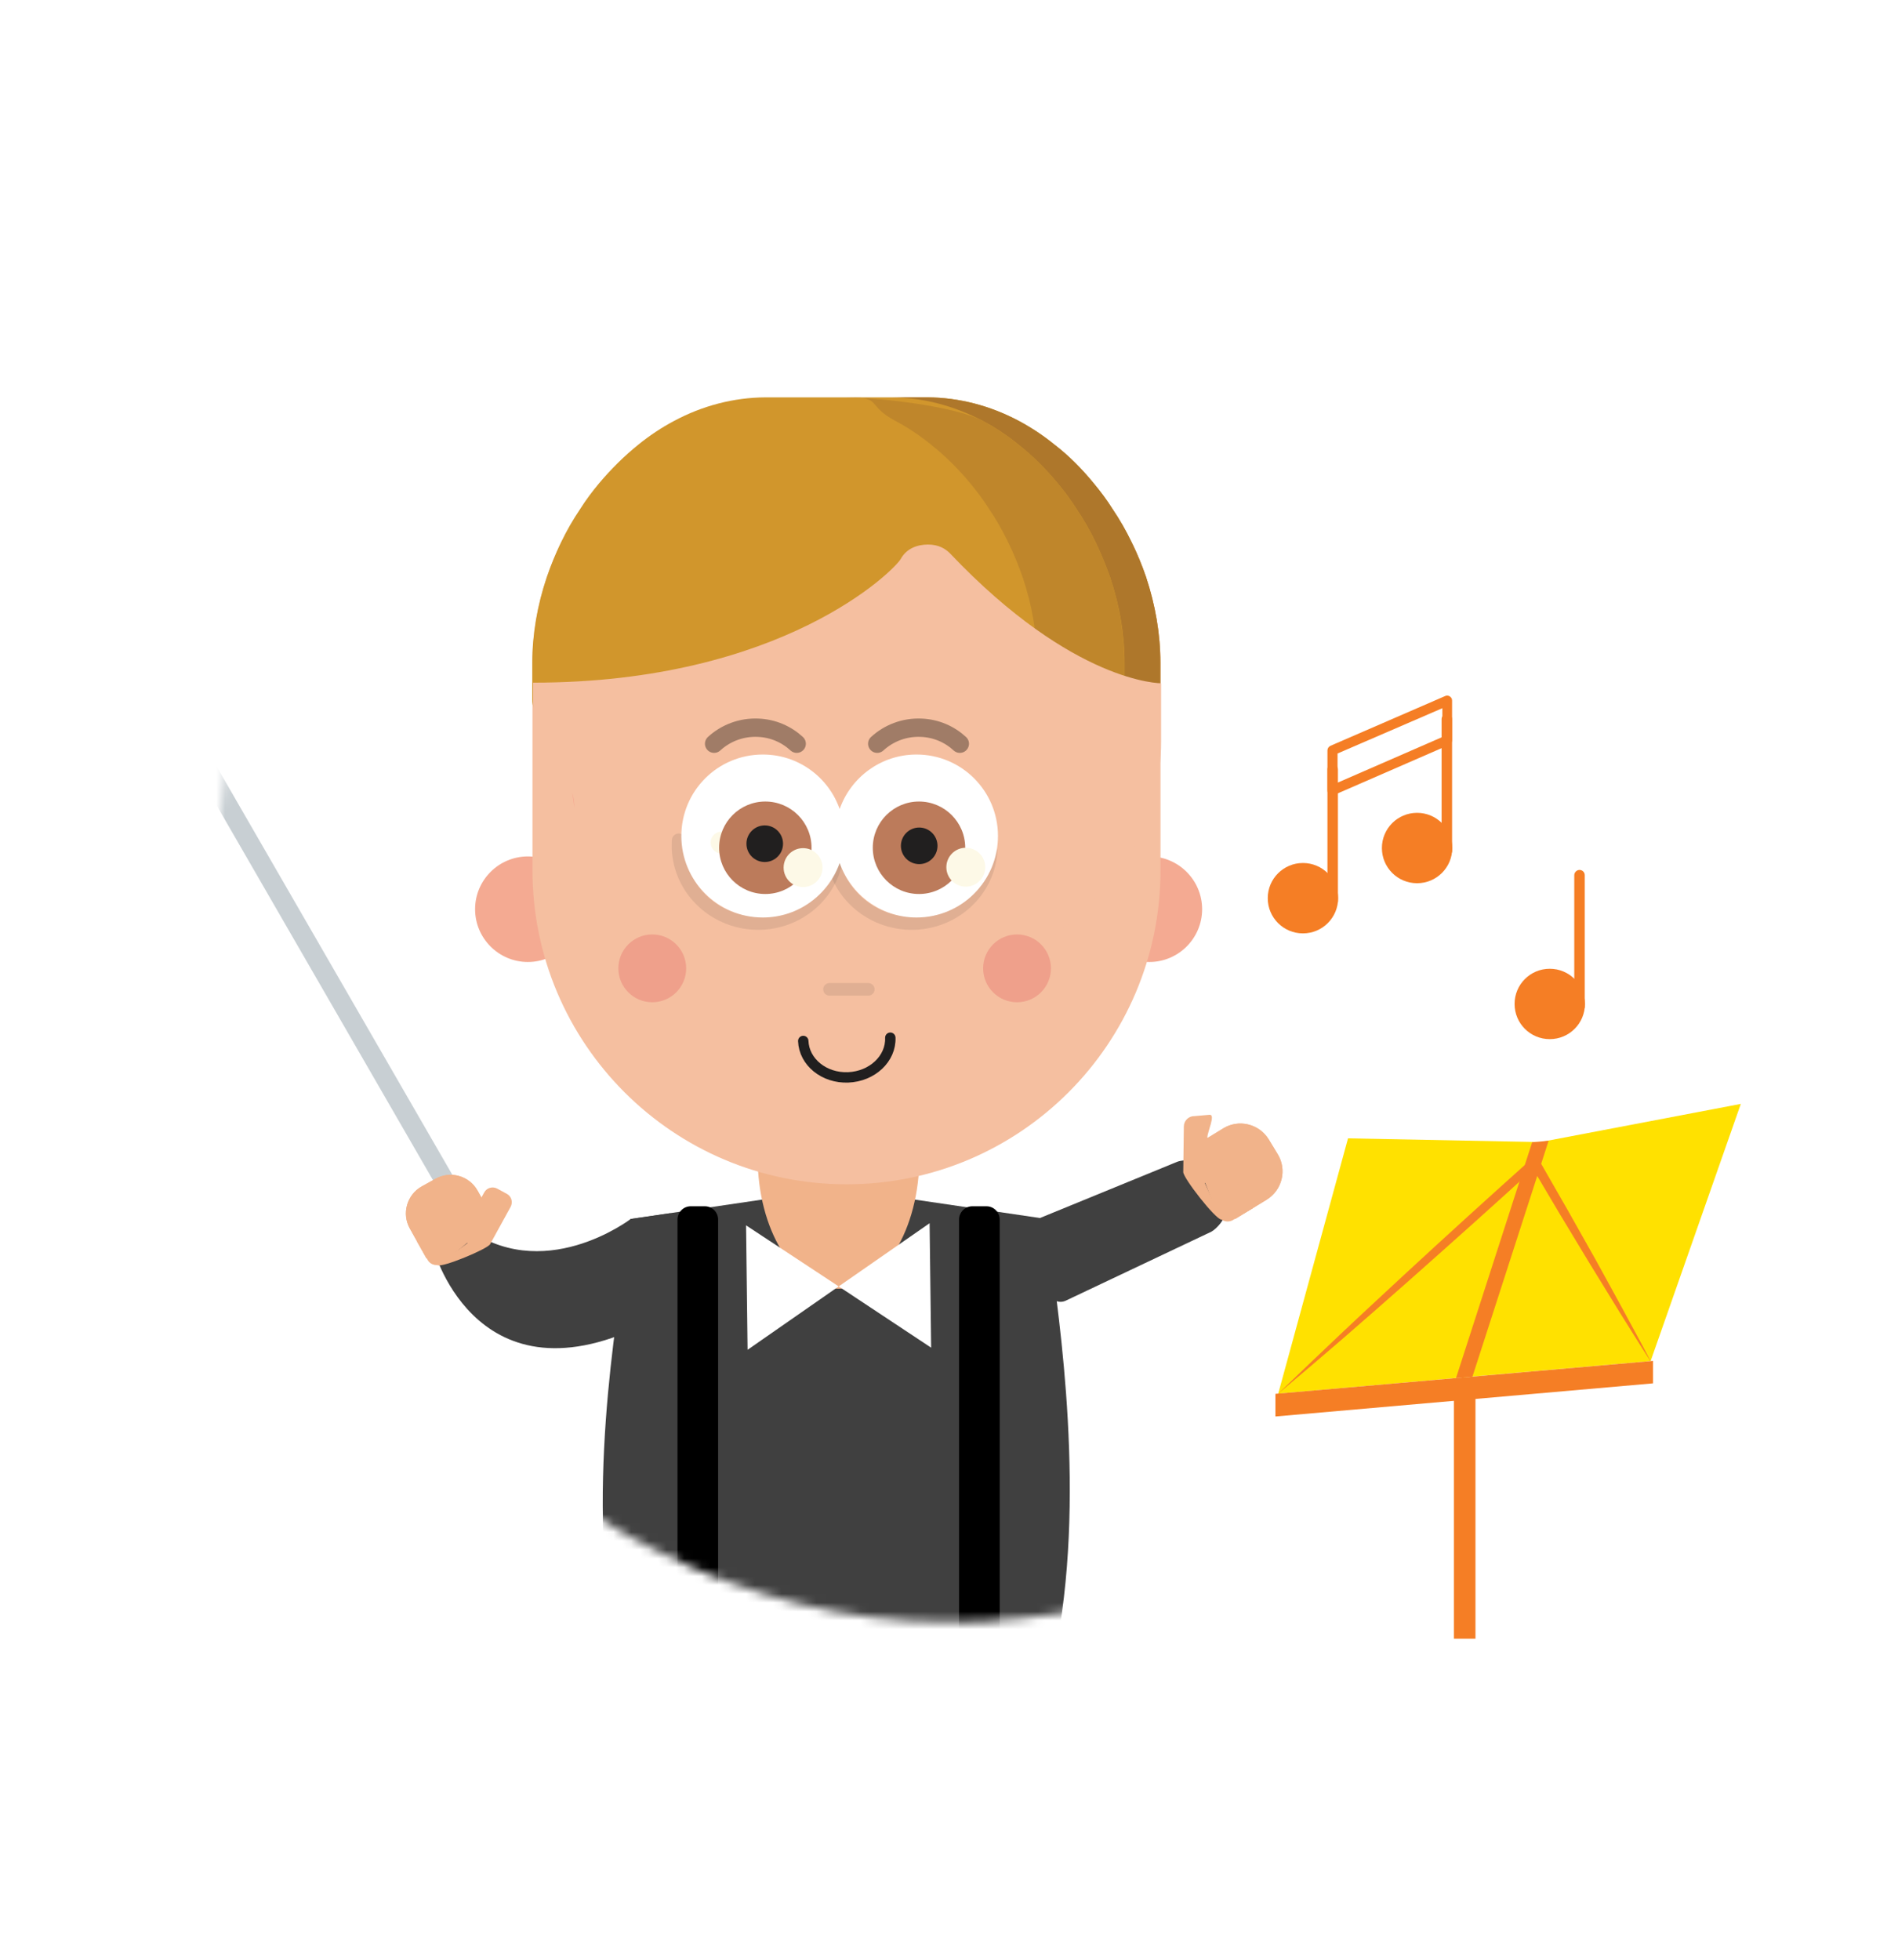 <svg width="215" height="222" viewBox="0 0 215 222" fill="none" xmlns="http://www.w3.org/2000/svg">
<g filter="url(#filter0_d_109_32)">
<rect x="24.458" y="18" width="165.693" height="165.693" rx="82.846" fill="white"/>
</g>
<mask id="mask0_109_32" style="mask-type:alpha" maskUnits="userSpaceOnUse" x="24" y="18" width="167" height="166">
<rect x="24.458" y="18" width="165.693" height="165.693" rx="82.846" fill="white"/>
</mask>
<g mask="url(#mask0_109_32)">
<path d="M56.039 145.763L57.947 144.661L10.976 63.305L9.068 64.407L56.039 145.763Z" fill="#C8CFD3"/>
<path d="M136.369 131.873C135.801 131.328 134.1 131.284 133.358 131.568L114.77 139.182C114.203 139.422 109.665 143.174 108.814 144.352C108.291 145.072 107.418 148.934 108.225 149.305L119.548 147.298C119.919 147.472 120.355 147.472 120.726 147.298L137.22 139.487C137.83 139.16 138.878 137.96 138.812 137.262C138.638 135.189 138.965 134.448 136.325 131.895" fill="#404040"/>
<path d="M139.904 138.048L143.481 135.866C145.249 134.775 145.816 132.463 144.725 130.696L143.721 129.037C142.631 127.27 140.318 126.703 138.551 127.794L134.995 129.976L139.925 138.048H139.904Z" fill="#F1B38A"/>
<path d="M139.904 138.048L143.481 135.866C145.249 134.775 145.816 132.463 144.725 130.696L143.721 129.037C142.631 127.27 140.318 126.703 138.551 127.794L134.995 129.976L139.925 138.048H139.904Z" fill="#F1B38A"/>
<path d="M136.959 128.775L141.868 136.847L139.032 138.004L134.974 129.975L136.959 128.775Z" fill="#F1B38A"/>
<path d="M136.958 128.775L141.889 136.847L139.685 138.156C139.031 138.549 138.18 138.244 137.896 137.546L134.995 129.975L136.98 128.775H136.958Z" fill="#F1B38A"/>
<path d="M136.479 133.968L138.355 138.113C137.701 138.113 134.014 133.4 134.035 132.724L134.101 127.575C134.101 126.921 134.646 126.376 135.323 126.397L137.046 126.245C137.701 126.245 136.784 128.143 136.763 128.819L137.701 132.79C137.701 133.444 137.155 133.989 136.479 133.968Z" fill="#F1B38A"/>
<path d="M71.443 138.047C71.443 138.047 61.386 145.749 52.441 138.767C52.441 138.767 49.539 139.705 49.147 141.56C49.147 141.56 54.252 160.322 74.694 149.108L75.959 137.393L71.443 138.047Z" fill="#404040"/>
<path d="M118.808 140.055C118.655 138.767 118.546 138.048 118.546 138.048L94.984 134.579L71.423 138.048C71.423 138.048 71.314 138.767 71.161 140.055C70.419 146.338 66.427 166.278 69.306 184.255C69.306 184.255 75.306 185.302 93.479 185.346H96.359C114.619 185.302 120.052 184.255 120.052 184.255C122.931 166.278 119.484 146.338 118.764 140.055H118.808Z" fill="#404040"/>
<path d="M48.318 142.52L46.42 139.116C45.482 137.437 46.093 135.299 47.773 134.36L49.344 133.488C51.045 132.55 53.161 133.161 54.1 134.84L55.998 138.244L48.296 142.52H48.318Z" fill="#F1B38A"/>
<path d="M48.318 142.52L46.42 139.116C45.482 137.437 46.093 135.299 47.773 134.36L49.344 133.488C51.045 132.55 53.161 133.161 54.1 134.84L55.998 138.244L48.296 142.52H48.318Z" fill="#F1B38A"/>
<path d="M54.95 136.346L47.271 140.622L49.038 142.869L55.997 138.222L54.95 136.346Z" fill="#F1B38A"/>
<path d="M54.95 136.346L47.249 140.622L48.449 142.694C48.798 143.305 49.627 143.458 50.173 143.022L55.998 138.222L54.95 136.346Z" fill="#F1B38A"/>
<path d="M52.965 140.774L49.54 143.283C50.085 143.589 55.212 141.451 55.517 140.905L57.83 136.695C58.136 136.149 57.939 135.473 57.394 135.189L56.346 134.622C55.801 134.317 55.125 134.513 54.841 135.058L52.529 139.269C52.223 139.814 52.42 140.491 52.965 140.774Z" fill="#F1B38A"/>
<path d="M79.842 136.607H78.249C77.418 136.607 76.744 137.281 76.744 138.113V184.495C76.744 185.326 77.418 186 78.249 186H79.842C80.674 186 81.347 185.326 81.347 184.495V138.113C81.347 137.281 80.674 136.607 79.842 136.607Z" fill="black"/>
<path d="M111.738 136.607H110.145C109.314 136.607 108.64 137.281 108.64 138.113V184.495C108.64 185.326 109.314 186 110.145 186H111.738C112.569 186 113.243 185.326 113.243 184.495V138.113C113.243 137.281 112.569 136.607 111.738 136.607Z" fill="black"/>
<path d="M85.821 122.296V131.001C85.821 139.247 89.923 145.945 94.984 145.945C100.045 145.945 104.147 139.247 104.147 131.001V122.296H85.799H85.821Z" fill="#F1B38A"/>
<path d="M84.598 145.814L84.685 152.861L95.004 145.683L84.511 138.767L84.598 145.814Z" fill="white"/>
<path d="M105.477 152.621L105.39 145.574L105.302 138.527L95.005 145.683L105.477 152.621Z" fill="white"/>
<path d="M136.173 102.966C136.173 106.261 133.489 108.944 130.195 108.944C126.901 108.944 124.217 106.261 124.217 102.966C124.217 99.672 126.901 96.989 130.195 96.989C133.489 96.989 136.173 99.672 136.173 102.966Z" fill="#F4AA92"/>
<path d="M65.772 102.966C65.772 106.261 63.088 108.944 59.794 108.944C56.5 108.944 53.816 106.261 53.816 102.966C53.816 99.672 56.5 96.989 59.794 96.989C63.088 96.989 65.772 99.672 65.772 102.966Z" fill="#F4AA92"/>
<path d="M131.46 75.019V98.538C131.46 118.194 115.534 134.12 95.899 134.12C76.264 134.12 60.317 118.194 60.317 98.538V75.019C60.317 71.812 60.884 68.518 61.953 65.355C62.389 64.09 62.891 62.846 63.458 61.668H128.319C128.886 62.868 129.41 64.111 129.824 65.355C130.893 68.518 131.46 71.812 131.46 75.019Z" fill="#F5BFA0"/>
<path d="M129.824 65.355C129.366 64.024 128.821 62.693 128.188 61.406C127.555 60.097 126.835 58.832 126.006 57.61C125.374 56.606 124.654 55.647 123.89 54.73C122.516 53.05 121.032 51.567 119.44 50.345C118.153 49.298 116.822 48.425 115.404 47.662C112.153 45.938 108.641 45.022 105.063 45H100.067H96.685H86.693C83.115 45.022 79.581 45.938 76.33 47.683C74.934 48.425 73.581 49.32 72.294 50.367C70.724 51.632 69.24 53.094 67.844 54.752C67.08 55.668 66.36 56.628 65.728 57.632C64.898 58.853 64.178 60.119 63.546 61.428C62.935 62.715 62.389 64.024 61.931 65.377C60.862 68.54 60.295 71.834 60.295 75.041V79.252C60.295 80.735 61.517 81.935 63 81.935L96.685 81.892H100.067L128.755 81.935C130.239 81.935 131.439 80.735 131.439 79.252V75.041C131.439 71.834 130.872 68.54 129.824 65.377" fill="#D1962C"/>
<path d="M129.825 65.355C129.367 64.024 128.822 62.693 128.189 61.406C127.556 60.097 126.836 58.832 126.007 57.61C125.375 56.606 124.655 55.647 123.891 54.73C122.517 53.05 121.033 51.567 119.44 50.345C118.153 49.298 116.823 48.425 115.404 47.662C112.154 45.938 108.641 45.022 105.063 45H100.067H96.686H95.573H95.966H100.962C104.54 45.022 108.052 45.938 111.325 47.662C112.721 48.403 114.074 49.298 115.361 50.345C116.932 51.589 118.437 53.072 119.811 54.73C120.575 55.647 121.295 56.606 121.928 57.61C122.757 58.832 123.477 60.097 124.109 61.406C124.72 62.693 125.265 64.002 125.745 65.355C126.814 68.518 127.382 71.812 127.382 75.019V79.23C127.382 80.692 126.182 81.87 124.72 81.892H128.756C130.24 81.892 131.44 80.692 131.44 79.23V75.019C131.44 71.812 130.872 68.518 129.825 65.355Z" fill="#AE772B"/>
<path d="M127.359 79.252V75.019C127.359 71.812 126.792 68.518 125.744 65.355C125.286 64.024 124.741 62.693 124.108 61.406C123.475 60.097 122.755 58.832 121.926 57.61C121.294 56.606 120.574 55.647 119.81 54.73C118.436 53.05 116.952 51.567 115.36 50.345C114.073 49.298 112.742 48.425 111.324 47.662C108.051 45.938 99.303 45.022 95.725 45H95.987H95.594H92.823H96.314C99.892 45 98.147 45.916 101.419 47.662C102.815 48.403 104.168 49.298 105.455 50.345C107.026 51.589 108.531 53.072 109.906 54.73C110.669 55.647 111.389 56.606 112.022 57.61C112.851 58.832 113.571 60.097 114.203 61.406C114.836 62.693 115.36 64.002 115.84 65.355C116.909 68.518 117.476 71.812 117.476 75.019V79.252C117.476 80.714 121.556 81.87 120.116 81.913H124.741C126.202 81.913 127.381 80.714 127.381 79.252" fill="#BF862B"/>
<path d="M60.382 77.31V84.073C60.404 100.109 76.352 113.089 95.987 113.089C115.621 113.089 131.547 100.065 131.526 84.03V77.376C131.526 77.376 121.665 77.463 107.637 62.693C107.091 62.126 106.306 61.668 105.128 61.668C103.95 61.668 102.706 62.082 102.03 63.304C101.353 64.526 88.7 77.31 60.382 77.31Z" fill="#F5BFA0"/>
<path d="M64.811 89.767C64.986 90.313 65.073 90.902 65.073 91.513L64.811 89.767Z" fill="#F5AB93"/>
<path opacity="0.1" d="M94.831 96.443C94.482 101.265 90.184 104.864 85.231 104.515C80.279 104.166 76.527 99.978 76.876 95.156" stroke="#211F1F" stroke-width="1.527" stroke-linecap="round" stroke-linejoin="round"/>
<path opacity="0.1" d="M112.219 96.443C111.87 101.265 107.572 104.864 102.62 104.515C97.667 104.166 93.915 99.978 94.264 95.156" stroke="#211F1F" stroke-width="1.527" stroke-linecap="round" stroke-linejoin="round"/>
<path d="M103.819 85.448C99.805 85.448 96.379 88.022 95.114 91.622C93.849 88.022 90.445 85.448 86.409 85.448C81.304 85.448 77.181 89.571 77.181 94.676C77.181 99.781 81.304 103.905 86.409 103.905C90.424 103.905 93.849 101.33 95.114 97.731C96.379 101.33 99.783 103.905 103.819 103.905C108.924 103.905 113.047 99.781 113.047 94.676C113.047 89.571 108.924 85.448 103.819 85.448Z" fill="white"/>
<path d="M104.102 101.243C106.994 101.243 109.338 98.899 109.338 96.007C109.338 93.115 106.994 90.771 104.102 90.771C101.211 90.771 98.867 93.115 98.867 96.007C98.867 98.899 101.211 101.243 104.102 101.243Z" fill="#BC7B5B"/>
<path d="M104.125 97.861C105.269 97.861 106.197 96.933 106.197 95.789C106.197 94.644 105.269 93.716 104.125 93.716C102.98 93.716 102.052 94.644 102.052 95.789C102.052 96.933 102.98 97.861 104.125 97.861Z" fill="#211F1F"/>
<path d="M81.741 96.662C82.427 96.662 82.984 96.105 82.984 95.418C82.984 94.731 82.427 94.174 81.741 94.174C81.054 94.174 80.497 94.731 80.497 95.418C80.497 96.105 81.054 96.662 81.741 96.662Z" fill="#FDF9E7"/>
<path d="M109.404 100.414C110.621 100.414 111.607 99.427 111.607 98.21C111.607 96.993 110.621 96.007 109.404 96.007C108.187 96.007 107.2 96.993 107.2 98.21C107.2 99.427 108.187 100.414 109.404 100.414Z" fill="#FDF9E7"/>
<path d="M86.693 101.243C89.585 101.243 91.929 98.899 91.929 96.007C91.929 93.115 89.585 90.771 86.693 90.771C83.801 90.771 81.457 93.115 81.457 96.007C81.457 98.899 83.801 101.243 86.693 101.243Z" fill="#BC7B5B"/>
<path d="M86.627 97.621C87.772 97.621 88.7 96.694 88.7 95.549C88.7 94.404 87.772 93.476 86.627 93.476C85.483 93.476 84.555 94.404 84.555 95.549C84.555 96.694 85.483 97.621 86.627 97.621Z" fill="#211F1F"/>
<path d="M90.969 100.458C92.186 100.458 93.173 99.471 93.173 98.254C93.173 97.037 92.186 96.051 90.969 96.051C89.752 96.051 88.766 97.037 88.766 98.254C88.766 99.471 89.752 100.458 90.969 100.458Z" fill="#FDF9E7"/>
<path opacity="0.5" d="M99.368 84.226C100.677 83.026 102.445 82.328 104.364 82.415C106.044 82.481 107.571 83.157 108.728 84.226" stroke="#4C3A2E" stroke-width="2.073" stroke-linecap="round" stroke-linejoin="round"/>
<path opacity="0.5" d="M80.89 84.226C82.199 83.026 83.966 82.328 85.886 82.415C87.566 82.481 89.093 83.157 90.249 84.226" stroke="#4C3A2E" stroke-width="2.073" stroke-linecap="round" stroke-linejoin="round"/>
<path opacity="0.1" d="M98.365 112.042H93.958" stroke="#211F1F" stroke-width="1.418" stroke-linecap="round" stroke-linejoin="round"/>
<path d="M73.887 113.504C76.008 113.504 77.727 111.785 77.727 109.664C77.727 107.543 76.008 105.824 73.887 105.824C71.766 105.824 70.047 107.543 70.047 109.664C70.047 111.785 71.766 113.504 73.887 113.504Z" fill="#EFA08B"/>
<path d="M115.207 113.504C117.328 113.504 119.047 111.785 119.047 109.664C119.047 107.543 117.328 105.824 115.207 105.824C113.087 105.824 111.367 107.543 111.367 109.664C111.367 111.785 113.087 113.504 115.207 113.504Z" fill="#EFA08B"/>
<path d="M100.852 117.518C100.94 119.896 98.802 121.903 96.075 122.012C93.347 122.121 91.079 120.267 90.991 117.889" stroke="#211F1F" stroke-width="1.178" stroke-linecap="round" stroke-linejoin="round"/>
</g>
<path fill-rule="evenodd" clip-rule="evenodd" d="M179.537 113.695C179.537 115.9 177.757 117.68 175.552 117.68C173.347 117.68 171.567 115.9 171.567 113.695C171.567 111.491 173.347 109.71 175.552 109.71C177.757 109.71 179.537 111.491 179.537 113.695Z" fill="#F57E25"/>
<path fill-rule="evenodd" clip-rule="evenodd" d="M178.329 114.034C178.329 114.373 178.604 114.628 178.922 114.628C179.24 114.628 179.516 114.352 179.516 114.034V99.111C179.516 98.772 179.24 98.518 178.922 98.518C178.604 98.518 178.329 98.793 178.329 99.111V114.034Z" fill="#F57E25"/>
<path fill-rule="evenodd" clip-rule="evenodd" d="M151.578 101.718C151.578 103.923 149.797 105.704 147.593 105.704C145.388 105.704 143.607 103.923 143.607 101.718C143.607 99.514 145.388 97.733 147.593 97.733C149.797 97.733 151.578 99.514 151.578 101.718Z" fill="#F57E25"/>
<path fill-rule="evenodd" clip-rule="evenodd" d="M150.369 102.036C150.369 102.375 150.645 102.63 150.963 102.63C151.281 102.63 151.556 102.354 151.556 102.036V87.134C151.556 86.795 151.281 86.52 150.963 86.52C150.645 86.52 150.369 86.795 150.369 87.134V102.036Z" fill="#F57E25"/>
<path fill-rule="evenodd" clip-rule="evenodd" d="M164.507 96.037C164.507 98.242 162.727 100.023 160.522 100.023C158.318 100.023 156.537 98.242 156.537 96.037C156.537 93.833 158.318 92.052 160.522 92.052C162.727 92.052 164.507 93.833 164.507 96.037Z" fill="#F57E25"/>
<path fill-rule="evenodd" clip-rule="evenodd" d="M163.3 96.356C163.3 96.695 163.575 96.949 163.893 96.949C164.211 96.949 164.487 96.674 164.487 96.356V81.432C164.487 81.093 164.211 80.839 163.893 80.839C163.575 80.839 163.3 81.114 163.3 81.432V96.356Z" fill="#F57E25"/>
<path d="M151.514 85.354V88.639L163.384 83.467V80.203L151.514 85.333V85.354ZM150.941 90.06C150.835 90.06 150.73 90.038 150.624 89.975C150.454 89.869 150.369 89.699 150.369 89.508V84.993C150.369 84.76 150.496 84.569 150.708 84.463L163.702 78.825C163.872 78.74 164.084 78.761 164.232 78.867C164.402 78.973 164.487 79.143 164.487 79.334V83.828C164.487 84.061 164.36 84.251 164.148 84.358L151.153 90.017C151.153 90.017 151.005 90.06 150.92 90.06H150.941Z" fill="#F57E25"/>
<path d="M167.136 157.659H164.699V185.576H167.136V157.659Z" fill="#F57E25"/>
<path d="M166.521 155.921L186.977 154.14L197.194 125.015L174.491 129.339L152.7 128.915L144.793 157.828L166.521 155.921Z" fill="#FFE100"/>
<path d="M173.558 129.36L175.423 129.19L166.796 155.899L164.931 156.069L173.558 129.36Z" fill="#F57E25"/>
<path d="M144.476 160.414L187.252 156.662V154.119L144.476 157.849V160.414Z" fill="#F57E25"/>
<path d="M186.977 154.14C185.98 152.211 184.92 150.303 183.882 148.374C182.843 146.445 181.783 144.559 180.745 142.651L177.544 136.97L174.3 131.31L174.004 130.78L173.516 131.225C168.662 135.571 163.829 139.959 159.038 144.389C156.643 146.615 154.248 148.819 151.873 151.066C149.499 153.313 147.146 155.56 144.793 157.828C147.295 155.73 149.775 153.61 152.234 151.49C154.693 149.349 157.152 147.208 159.589 145.046C164.465 140.722 169.34 136.376 174.152 131.967L173.368 131.883L176.696 137.5L180.066 143.075C181.211 144.919 182.334 146.784 183.479 148.629C184.645 150.473 185.768 152.317 186.955 154.14H186.977Z" fill="#F57E25"/>
<defs>
<filter id="filter0_d_109_32" x="0.458" y="8" width="213.693" height="213.693" filterUnits="userSpaceOnUse" color-interpolation-filters="sRGB">
<feFlood flood-opacity="0" result="BackgroundImageFix"/>
<feColorMatrix in="SourceAlpha" type="matrix" values="0 0 0 0 0 0 0 0 0 0 0 0 0 0 0 0 0 0 127 0" result="hardAlpha"/>
<feOffset dy="14"/>
<feGaussianBlur stdDeviation="12"/>
<feComposite in2="hardAlpha" operator="out"/>
<feColorMatrix type="matrix" values="0 0 0 0 0 0 0 0 0 0 0 0 0 0 0 0 0 0 0.06 0"/>
<feBlend mode="normal" in2="BackgroundImageFix" result="effect1_dropShadow_109_32"/>
<feBlend mode="normal" in="SourceGraphic" in2="effect1_dropShadow_109_32" result="shape"/>
</filter>
</defs>
</svg>
